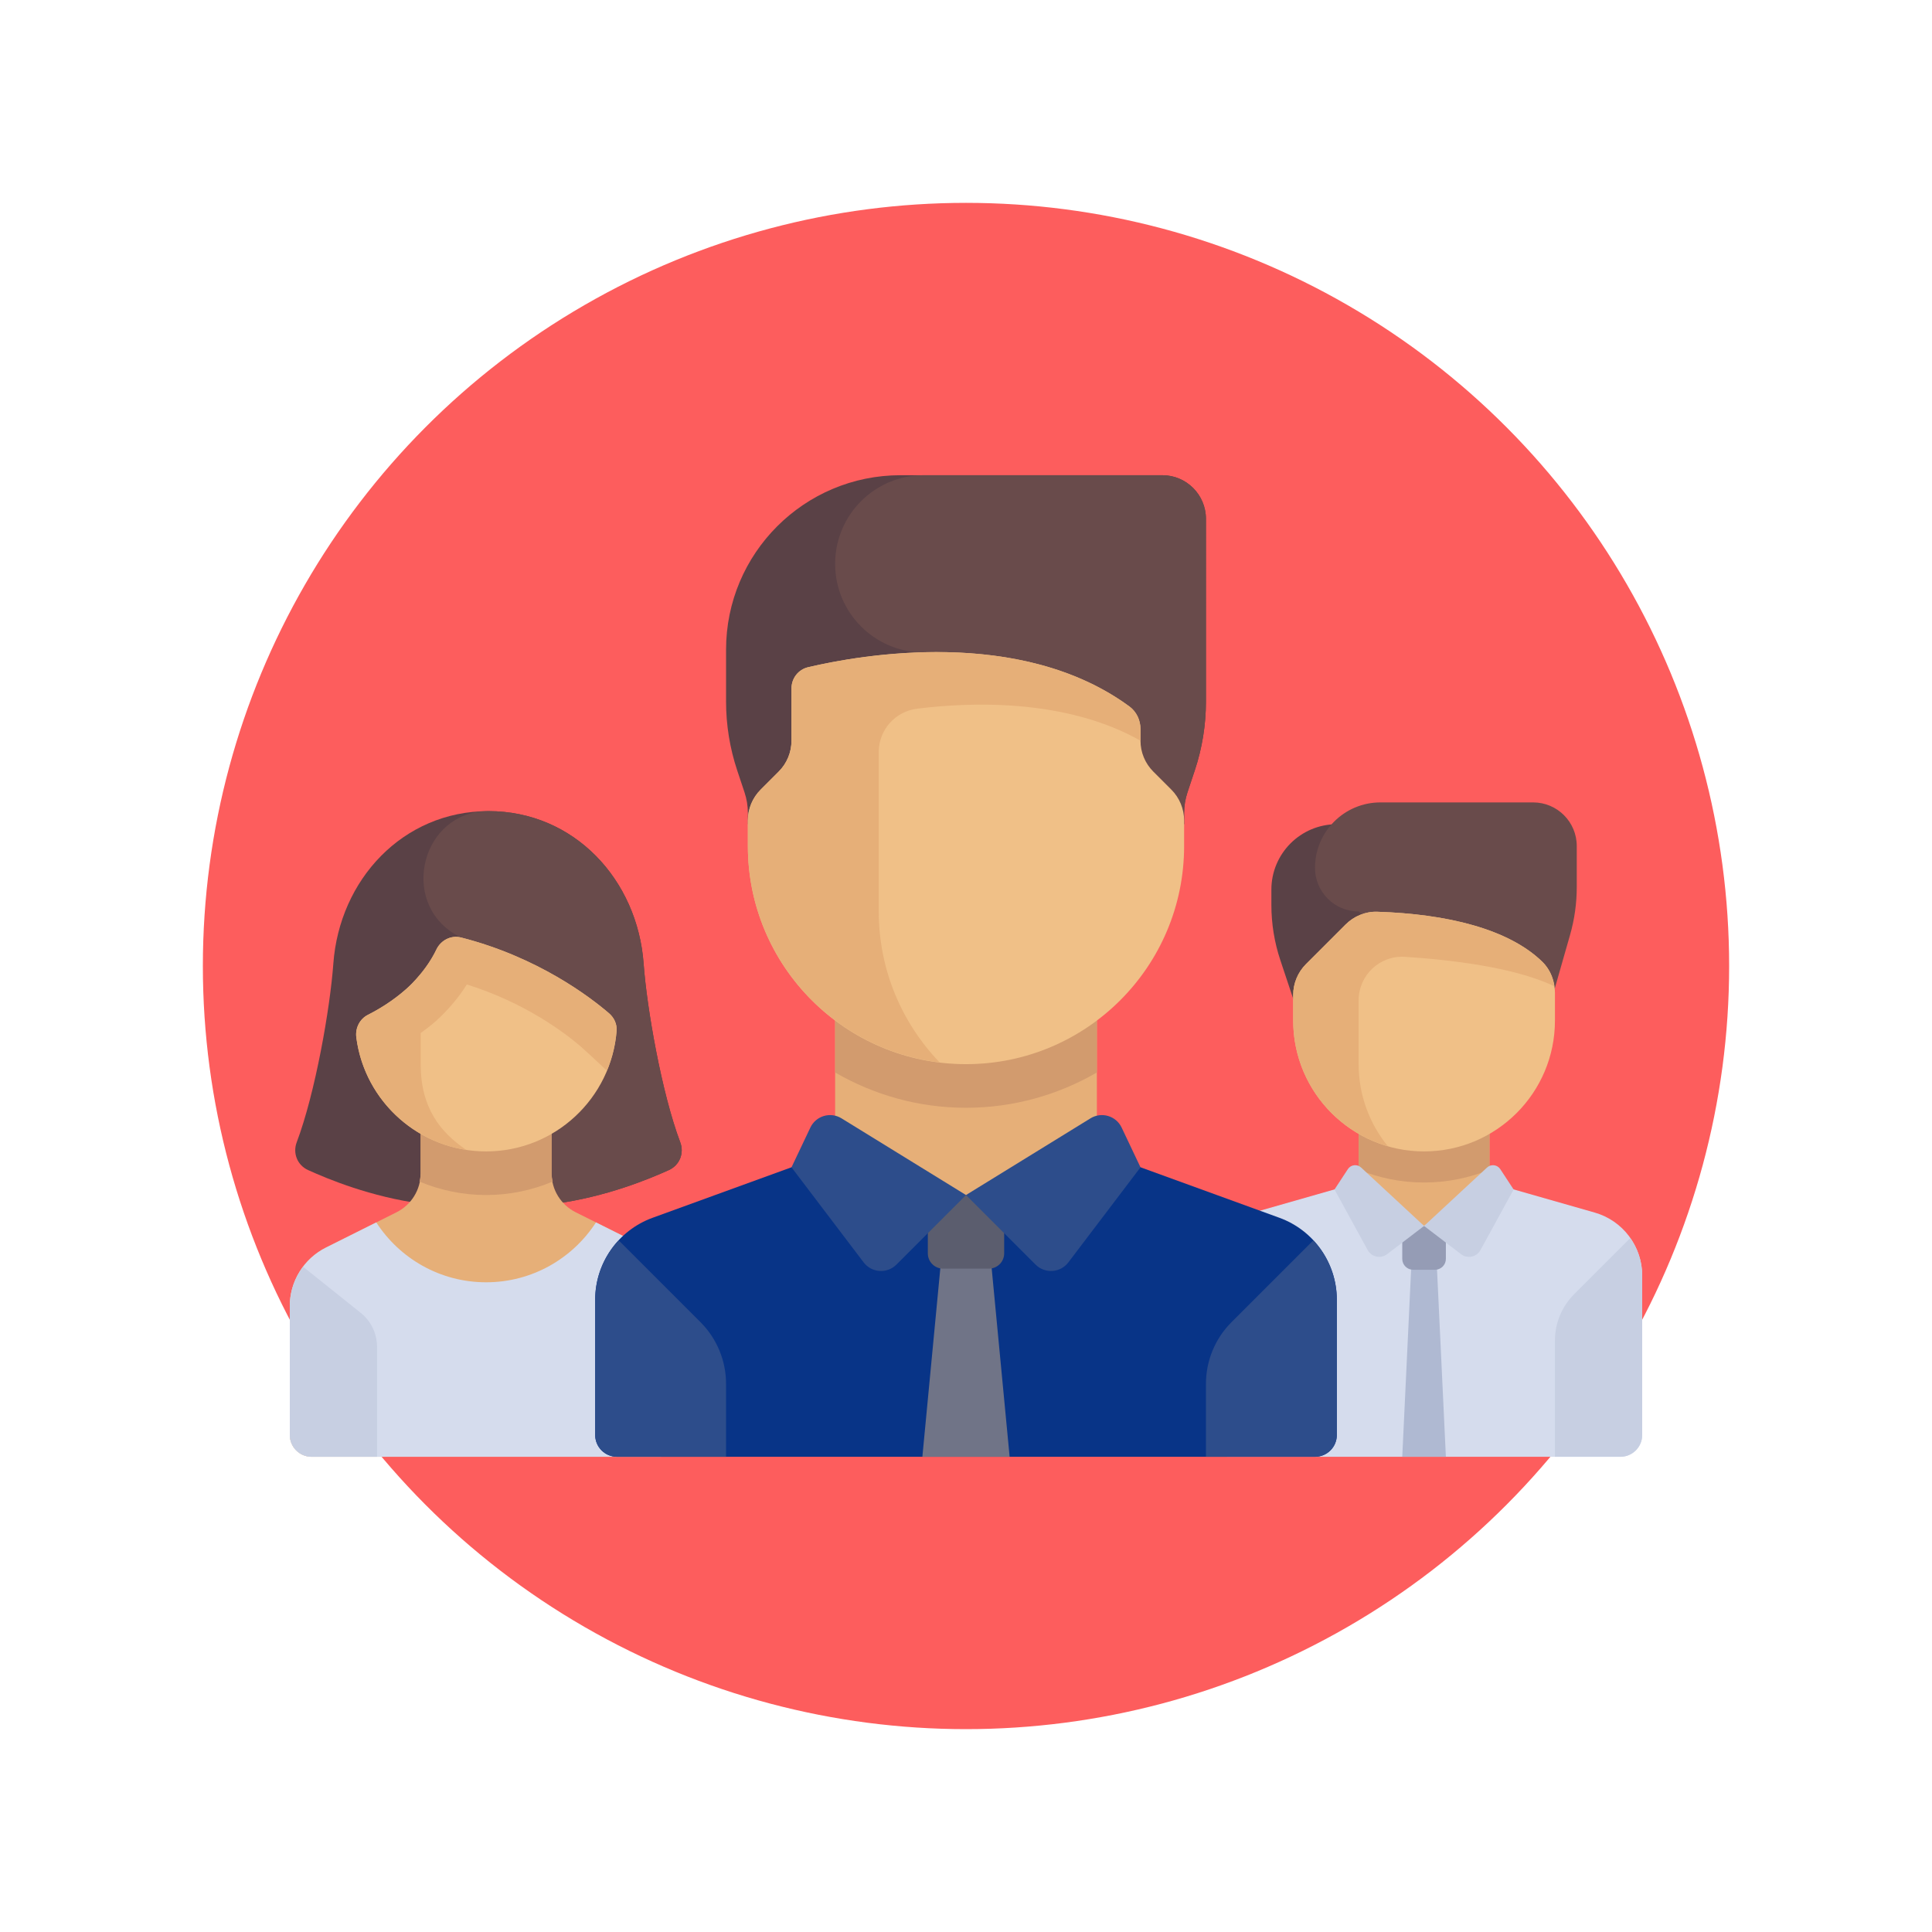 <?xml version="1.0"?>
<svg xmlns="http://www.w3.org/2000/svg" xmlns:xlink="http://www.w3.org/1999/xlink" xmlns:svgjs="http://svgjs.com/svgjs" version="1.1" width="512" height="512" x="0" y="0" viewBox="0 0 512 512" style="enable-background:new 0 0 512 512" xml:space="preserve" class=""><circle r="256" cx="256" cy="256" fill="#fd5d5d" shape="circle" transform="matrix(0.79,0,0,0.79,53.76,53.76)"/><g transform="matrix(0.7,0,0,0.7,76.8,76.8)">
<path xmlns="http://www.w3.org/2000/svg" style="" d="M371.613,227.096v5.795c0,7.101,1.145,14.155,3.39,20.891l13.126,39.378h24.774v-90.839h-16.516  C382.705,202.322,371.613,213.413,371.613,227.096z" fill="#5a4146" data-original="#5a4146" class=""/>
<path xmlns="http://www.w3.org/2000/svg" style="" d="M484.684,244.251l-13.974,48.91l-66.065-57.806c-9.122,0-16.516-7.395-16.516-16.516l0,0  c0-13.682,11.092-24.774,24.774-24.774h57.806c9.122,0,16.516,7.395,16.516,16.516v15.522  C487.226,232.24,486.37,238.348,484.684,244.251z" fill="#694b4b" data-original="#694b4b" class=""/>
<rect xmlns="http://www.w3.org/2000/svg" x="404.64" y="317.94" style="" width="49.548" height="36.549" fill="#e6af78" data-original="#e6af78" class=""/>
<path xmlns="http://www.w3.org/2000/svg" style="" d="M404.645,333.104c7.659,3.112,16.011,4.864,24.774,4.864s17.115-1.752,24.774-4.864v-15.169h-49.548  L404.645,333.104L404.645,333.104z" fill="#d29b6e" data-original="#d29b6e"/>
<path xmlns="http://www.w3.org/2000/svg" style="" d="M494.031,349.351l-39.84-11.382l-24.772,16.439l-24.774-16.44l-39.838,11.383  c-10.636,3.039-17.968,12.76-17.968,23.821v60.376c0,4.561,3.697,8.258,8.258,8.258h148.645c4.561,0,8.258-3.697,8.258-8.258  v-60.376C512,362.11,504.667,352.39,494.031,349.351z" fill="#d5dced" data-original="#d5dced" class=""/>
<polygon xmlns="http://www.w3.org/2000/svg" style="" points="437.677,441.805 421.161,441.805 425.29,354.484 433.548,354.484 " fill="#afb9d2" data-original="#afb9d2"/>
<path xmlns="http://www.w3.org/2000/svg" style="" d="M429.419,326.193L429.419,326.193c-27.365,0-49.548-22.184-49.548-49.548v-9.675  c0-4.38,1.74-8.581,4.837-11.679l14.975-14.975c3.171-3.171,7.507-4.994,11.989-4.853c26.398,0.833,49.764,6.488,62.537,18.963  c3.127,3.054,4.759,7.326,4.759,11.696v10.523C478.968,304.01,456.784,326.193,429.419,326.193z" fill="#f0c087" data-original="#f0c087" class=""/>
<path xmlns="http://www.w3.org/2000/svg" style="" d="M404.645,269.018c0-9.526,8-17.098,17.507-16.492c16.671,1.064,41.409,3.85,56.586,11.15  c-0.495-3.484-1.992-6.773-4.529-9.251c-12.773-12.475-36.139-18.13-62.537-18.963l-0.001,0.001v-0.001  c-4.481-0.141-8.818,1.683-11.988,4.853l-14.974,14.974c-3.098,3.097-4.838,7.298-4.838,11.679v9.675  c0,22.596,15.141,41.621,35.82,47.579c-6.883-8.492-11.045-19.272-11.045-31.063L404.645,269.018L404.645,269.018z" fill="#e6af78" data-original="#e6af78" class=""/>
<path xmlns="http://www.w3.org/2000/svg" style="" d="M478.968,397.779c0-6.571,2.61-12.872,7.256-17.518l21.257-21.257  c2.841,4.061,4.519,8.95,4.519,14.169v60.376c0,4.561-3.697,8.258-8.258,8.258h-24.774L478.968,397.779L478.968,397.779z" fill="#c7cfe2" data-original="#c7cfe2"/>
<path xmlns="http://www.w3.org/2000/svg" style="" d="M433.548,371h-8.258c-2.28,0-4.129-1.849-4.129-4.129v-12.387h16.516v12.387  C437.677,369.151,435.829,371,433.548,371z" fill="#959cb5" data-original="#959cb5"/>
<g xmlns="http://www.w3.org/2000/svg">
	<path style="" d="M429.419,354.409L415.422,365.1c-2.411,1.842-5.897,1.104-7.354-1.558l-12.556-22.93l5.054-7.709   c1.121-1.71,3.51-2.001,5.009-0.611L429.419,354.409z" fill="#c7cfe2" data-original="#c7cfe2"/>
	<path style="" d="M429.419,354.409l13.997,10.692c2.411,1.842,5.897,1.104,7.354-1.558l12.556-22.93l-5.054-7.709   c-1.121-1.71-3.51-2.001-5.009-0.611L429.419,354.409z" fill="#c7cfe2" data-original="#c7cfe2"/>
</g>
<path xmlns="http://www.w3.org/2000/svg" style="" d="M147.822,322.745c-7.057-18.698-12.654-50.841-13.863-67.576  c-2.3-31.846-26.299-57.806-58.741-57.806s-56.441,25.961-58.741,57.806c-1.209,16.734-6.806,48.878-13.863,67.576  c-1.555,4.122,0.24,8.667,4.299,10.507c7.562,3.427,23.685,10.141,43.13,12.756h50.349c19.354-2.621,35.59-9.339,43.13-12.756  C147.582,331.412,149.377,326.867,147.822,322.745z" fill="#5a4146" data-original="#5a4146" class=""/>
<path xmlns="http://www.w3.org/2000/svg" style="" d="M143.523,333.253c4.058-1.84,5.854-6.385,4.298-10.507c-7.056-18.698-12.654-50.841-13.862-67.576  c-2.299-31.846-26.299-57.806-58.74-57.806c-0.082,0-0.163,0-0.245,0.001c-24.893,0.101-33.69,34.05-12.261,46.717  c1.287,0.761,2.112,1.127,2.112,1.127l18.769,100.8h16.799C119.747,343.386,135.983,336.669,143.523,333.253z" fill="#694b4b" data-original="#694b4b" class=""/>
<path xmlns="http://www.w3.org/2000/svg" style="" d="M134.95,362.588l-26.724-13.361c-5.596-2.798-9.131-8.518-9.13-14.774l0.002-24.775h-49.55v24.776  c0,6.256-3.534,11.974-9.13,14.772l-26.724,13.362C5.301,366.784,0,375.362,0,384.745v48.802c0,4.56,3.697,8.258,8.258,8.258  h132.129c4.561,0,8.258-3.698,8.258-8.258v-48.801C148.645,375.362,143.343,366.784,134.95,362.588z" fill="#e6af78" data-original="#e6af78" class=""/>
<path xmlns="http://www.w3.org/2000/svg" style="" d="M74.323,342.709c8.892,0,17.409-1.833,25.217-5.096c-0.205-1.041-0.444-2.076-0.444-3.161  l0.002-24.775h-49.55v24.776c0,1.091-0.239,2.131-0.446,3.176C56.915,340.875,65.428,342.709,74.323,342.709z" fill="#d29b6e" data-original="#d29b6e"/>
<path xmlns="http://www.w3.org/2000/svg" style="" d="M134.95,362.588l-19.038-9.519c-8.828,13.632-24.139,22.673-41.589,22.673  s-32.762-9.041-41.59-22.674l-19.038,9.52C5.302,366.784,0,375.362,0,384.745v48.802c0,4.561,3.697,8.258,8.258,8.258h132.129  c4.561,0,8.258-3.697,8.258-8.258v-48.801C148.645,375.362,143.343,366.784,134.95,362.588z" fill="#d5dced" data-original="#d5dced" class=""/>
<path xmlns="http://www.w3.org/2000/svg" style="" d="M74.323,326.193L74.323,326.193c-25.192,0-45.992-18.8-49.137-43.135  c-0.456-3.526,1.239-6.983,4.413-8.584c3.802-1.918,9.327-5.152,14.617-9.872c5.891-5.256,9.347-10.799,11.299-14.868  c1.681-3.504,5.545-5.486,9.311-4.525c29.076,7.416,48.871,22.543,56.053,28.719c1.928,1.658,3.039,4.103,2.841,6.639  C121.719,306.097,100.368,326.193,74.323,326.193z" fill="#f0c087" data-original="#f0c087" class=""/>
<path xmlns="http://www.w3.org/2000/svg" style="" d="M120.878,273.927c-7.181-6.176-26.977-21.303-56.053-28.719c-3.766-0.961-7.63,1.021-9.311,4.525  c-1.478,3.082-3.921,7.008-7.546,11.016c-0.001,0.01-0.004,0.018-0.005,0.028c-1.125,1.275-2.323,2.553-3.747,3.825  c-5.29,4.721-10.815,7.954-14.617,9.872c-3.174,1.601-4.868,5.059-4.413,8.585c2.825,21.855,19.927,39.251,41.625,42.569  c-9.887-6.726-17.262-15.976-17.262-32.466v-11.776c1.876-1.385,3.765-2.766,5.663-4.46c4.59-4.096,8.597-8.833,11.81-13.933  c22.243,6.941,37.323,18.502,43.04,23.418c1.565,1.372,5.449,4.952,9.993,9.215c1.955-4.705,3.248-9.753,3.663-15.058  C123.917,278.031,122.806,275.586,120.878,273.927z" fill="#e6af78" data-original="#e6af78" class=""/>
<path xmlns="http://www.w3.org/2000/svg" style="" d="M5.034,369.859C1.853,374.081,0,379.26,0,384.745v48.802c0,4.561,3.697,8.258,8.258,8.258h24.774  v-41.61c0-5.017-2.281-9.763-6.199-12.897L5.034,369.859z" fill="#c7cfe2" data-original="#c7cfe2"/>
<path xmlns="http://www.w3.org/2000/svg" style="" d="M374.643,351.318l-69.095-25.126L256,342.709l-49.548-16.516l-69.095,25.126  c-13.054,4.747-21.744,17.153-21.744,31.043v51.186c0,4.56,3.697,8.258,8.258,8.258h264.258c4.561,0,8.258-3.698,8.258-8.258  v-51.186C396.387,368.471,387.698,356.065,374.643,351.318z" fill="#083487" data-original="#ff507d" class=""/>
<polygon xmlns="http://www.w3.org/2000/svg" style="" points="247.349,359.226 239.484,441.805 272.516,441.805 264.651,359.226 " fill="#707487" data-original="#707487" class=""/>
<path xmlns="http://www.w3.org/2000/svg" style="" d="M264.67,370.571h-17.34c-3.193,0-5.781-2.588-5.781-5.781v-22.081h28.901v22.081  C270.451,367.982,267.863,370.571,264.67,370.571z" fill="#5b5d6e" data-original="#5b5d6e" class=""/>
<path xmlns="http://www.w3.org/2000/svg" style="" d="M387.498,359.855c5.576,5.985,8.889,13.956,8.889,22.506v51.186c0,4.561-3.697,8.258-8.258,8.258  h-41.29v-27.608c0-8.761,3.48-17.163,9.675-23.357L387.498,359.855z" fill="#2d4d8b" data-original="#d23c69" class=""/>
<path xmlns="http://www.w3.org/2000/svg" style="" d="M346.839,155.889V86.709c0-9.122-7.395-16.516-16.516-16.516h-99.097  c-36.486,0-66.065,29.578-66.065,66.065v19.631c0,8.876,1.431,17.694,4.238,26.114l2.749,8.247c0.842,2.526,1.271,5.171,1.271,7.834  v4.238H338.58v-4.238c0-2.663,0.429-5.308,1.271-7.834l2.749-8.247C345.408,173.582,346.839,164.764,346.839,155.889z" fill="#5a4146" data-original="#5a4146" class=""/>
<path xmlns="http://www.w3.org/2000/svg" style="" d="M206.452,103.741c0,18.528,15.02,33.548,33.548,33.548h4.645l2.242,65.032h91.693v-4.238  c0-2.663,0.429-5.308,1.271-7.834l2.749-8.247c2.807-8.42,4.238-17.238,4.238-26.114V86.709c0-9.122-7.395-16.516-16.516-16.516H240  C221.472,70.193,206.452,85.213,206.452,103.741z" fill="#694b4b" data-original="#694b4b" class=""/>
<rect xmlns="http://www.w3.org/2000/svg" x="206.45" y="268.39" style="" width="99.1" height="74.32" fill="#e6af78" data-original="#e6af78" class=""/>
<path xmlns="http://www.w3.org/2000/svg" style="" d="M206.452,296.31c14.588,8.451,31.477,13.366,49.548,13.366s34.961-4.915,49.548-13.366v-27.924  h-99.097L206.452,296.31L206.452,296.31z" fill="#d29b6e" data-original="#d29b6e"/>
<g xmlns="http://www.w3.org/2000/svg">
	<path style="" d="M256,342.709l-26.338,26.338c-3.54,3.54-9.391,3.141-12.417-0.847l-27.309-35.984l7.143-15.053   c2.108-4.442,7.606-6.07,11.792-3.49L256,342.709z" fill="#2d4d8b" data-original="#d23c69" class=""/>
	<path style="" d="M256,342.709l26.338,26.338c3.54,3.54,9.391,3.141,12.417-0.847l27.309-35.984l-7.143-15.053   c-2.108-4.442-7.606-6.07-11.792-3.49L256,342.709z" fill="#2d4d8b" data-original="#d23c69" class=""/>
</g>
<path xmlns="http://www.w3.org/2000/svg" style="" d="M256,293.161L256,293.161c-45.608,0-82.581-36.973-82.581-82.581v-9.675  c0-4.38,1.74-8.581,4.837-11.679l6.841-6.841c3.097-3.097,4.837-7.298,4.837-11.679V150.91c0-3.824,2.568-7.146,6.289-8.025  c19.531-4.613,80.308-15.54,121.669,14.88c2.686,1.975,4.171,5.22,4.171,8.554v4.387c0,4.38,1.74,8.581,4.837,11.679l6.841,6.841  c3.097,3.097,4.837,7.298,4.837,11.679v9.675C338.581,256.188,301.608,293.161,256,293.161z" fill="#f0c087" data-original="#f0c087" class=""/>
<path xmlns="http://www.w3.org/2000/svg" style="" d="M317.893,157.766c-29.09-21.395-67.731-22.321-94.925-19.392  c-11.471,1.235-20.949,3.144-26.743,4.512c-3.721,0.879-6.289,4.201-6.289,8.025v19.795c0,4.381-1.74,8.582-4.838,11.68  l-6.841,6.841c-3.098,3.098-4.838,7.299-4.838,11.68v9.674c0,42.224,31.71,76.985,72.602,81.92  c-14.249-14.839-23.054-34.948-23.054-57.146v-60.361c0-8.369,6.223-15.363,14.526-16.404c19.818-2.485,56.116-3.979,84.57,12.118  v-4.388C322.065,162.986,320.577,159.74,317.893,157.766z" fill="#e6af78" data-original="#e6af78" class=""/>
<path xmlns="http://www.w3.org/2000/svg" style="" d="M124.502,359.855c-5.576,5.985-8.889,13.956-8.889,22.506v51.186c0,4.561,3.697,8.258,8.258,8.258  h41.29v-27.608c0-8.761-3.48-17.163-9.675-23.357L124.502,359.855z" fill="#2d4d8b" data-original="#d23c69" class=""/>
<g xmlns="http://www.w3.org/2000/svg">
</g>
<g xmlns="http://www.w3.org/2000/svg">
</g>
<g xmlns="http://www.w3.org/2000/svg">
</g>
<g xmlns="http://www.w3.org/2000/svg">
</g>
<g xmlns="http://www.w3.org/2000/svg">
</g>
<g xmlns="http://www.w3.org/2000/svg">
</g>
<g xmlns="http://www.w3.org/2000/svg">
</g>
<g xmlns="http://www.w3.org/2000/svg">
</g>
<g xmlns="http://www.w3.org/2000/svg">
</g>
<g xmlns="http://www.w3.org/2000/svg">
</g>
<g xmlns="http://www.w3.org/2000/svg">
</g>
<g xmlns="http://www.w3.org/2000/svg">
</g>
<g xmlns="http://www.w3.org/2000/svg">
</g>
<g xmlns="http://www.w3.org/2000/svg">
</g>
<g xmlns="http://www.w3.org/2000/svg">
</g>
</g></svg>
